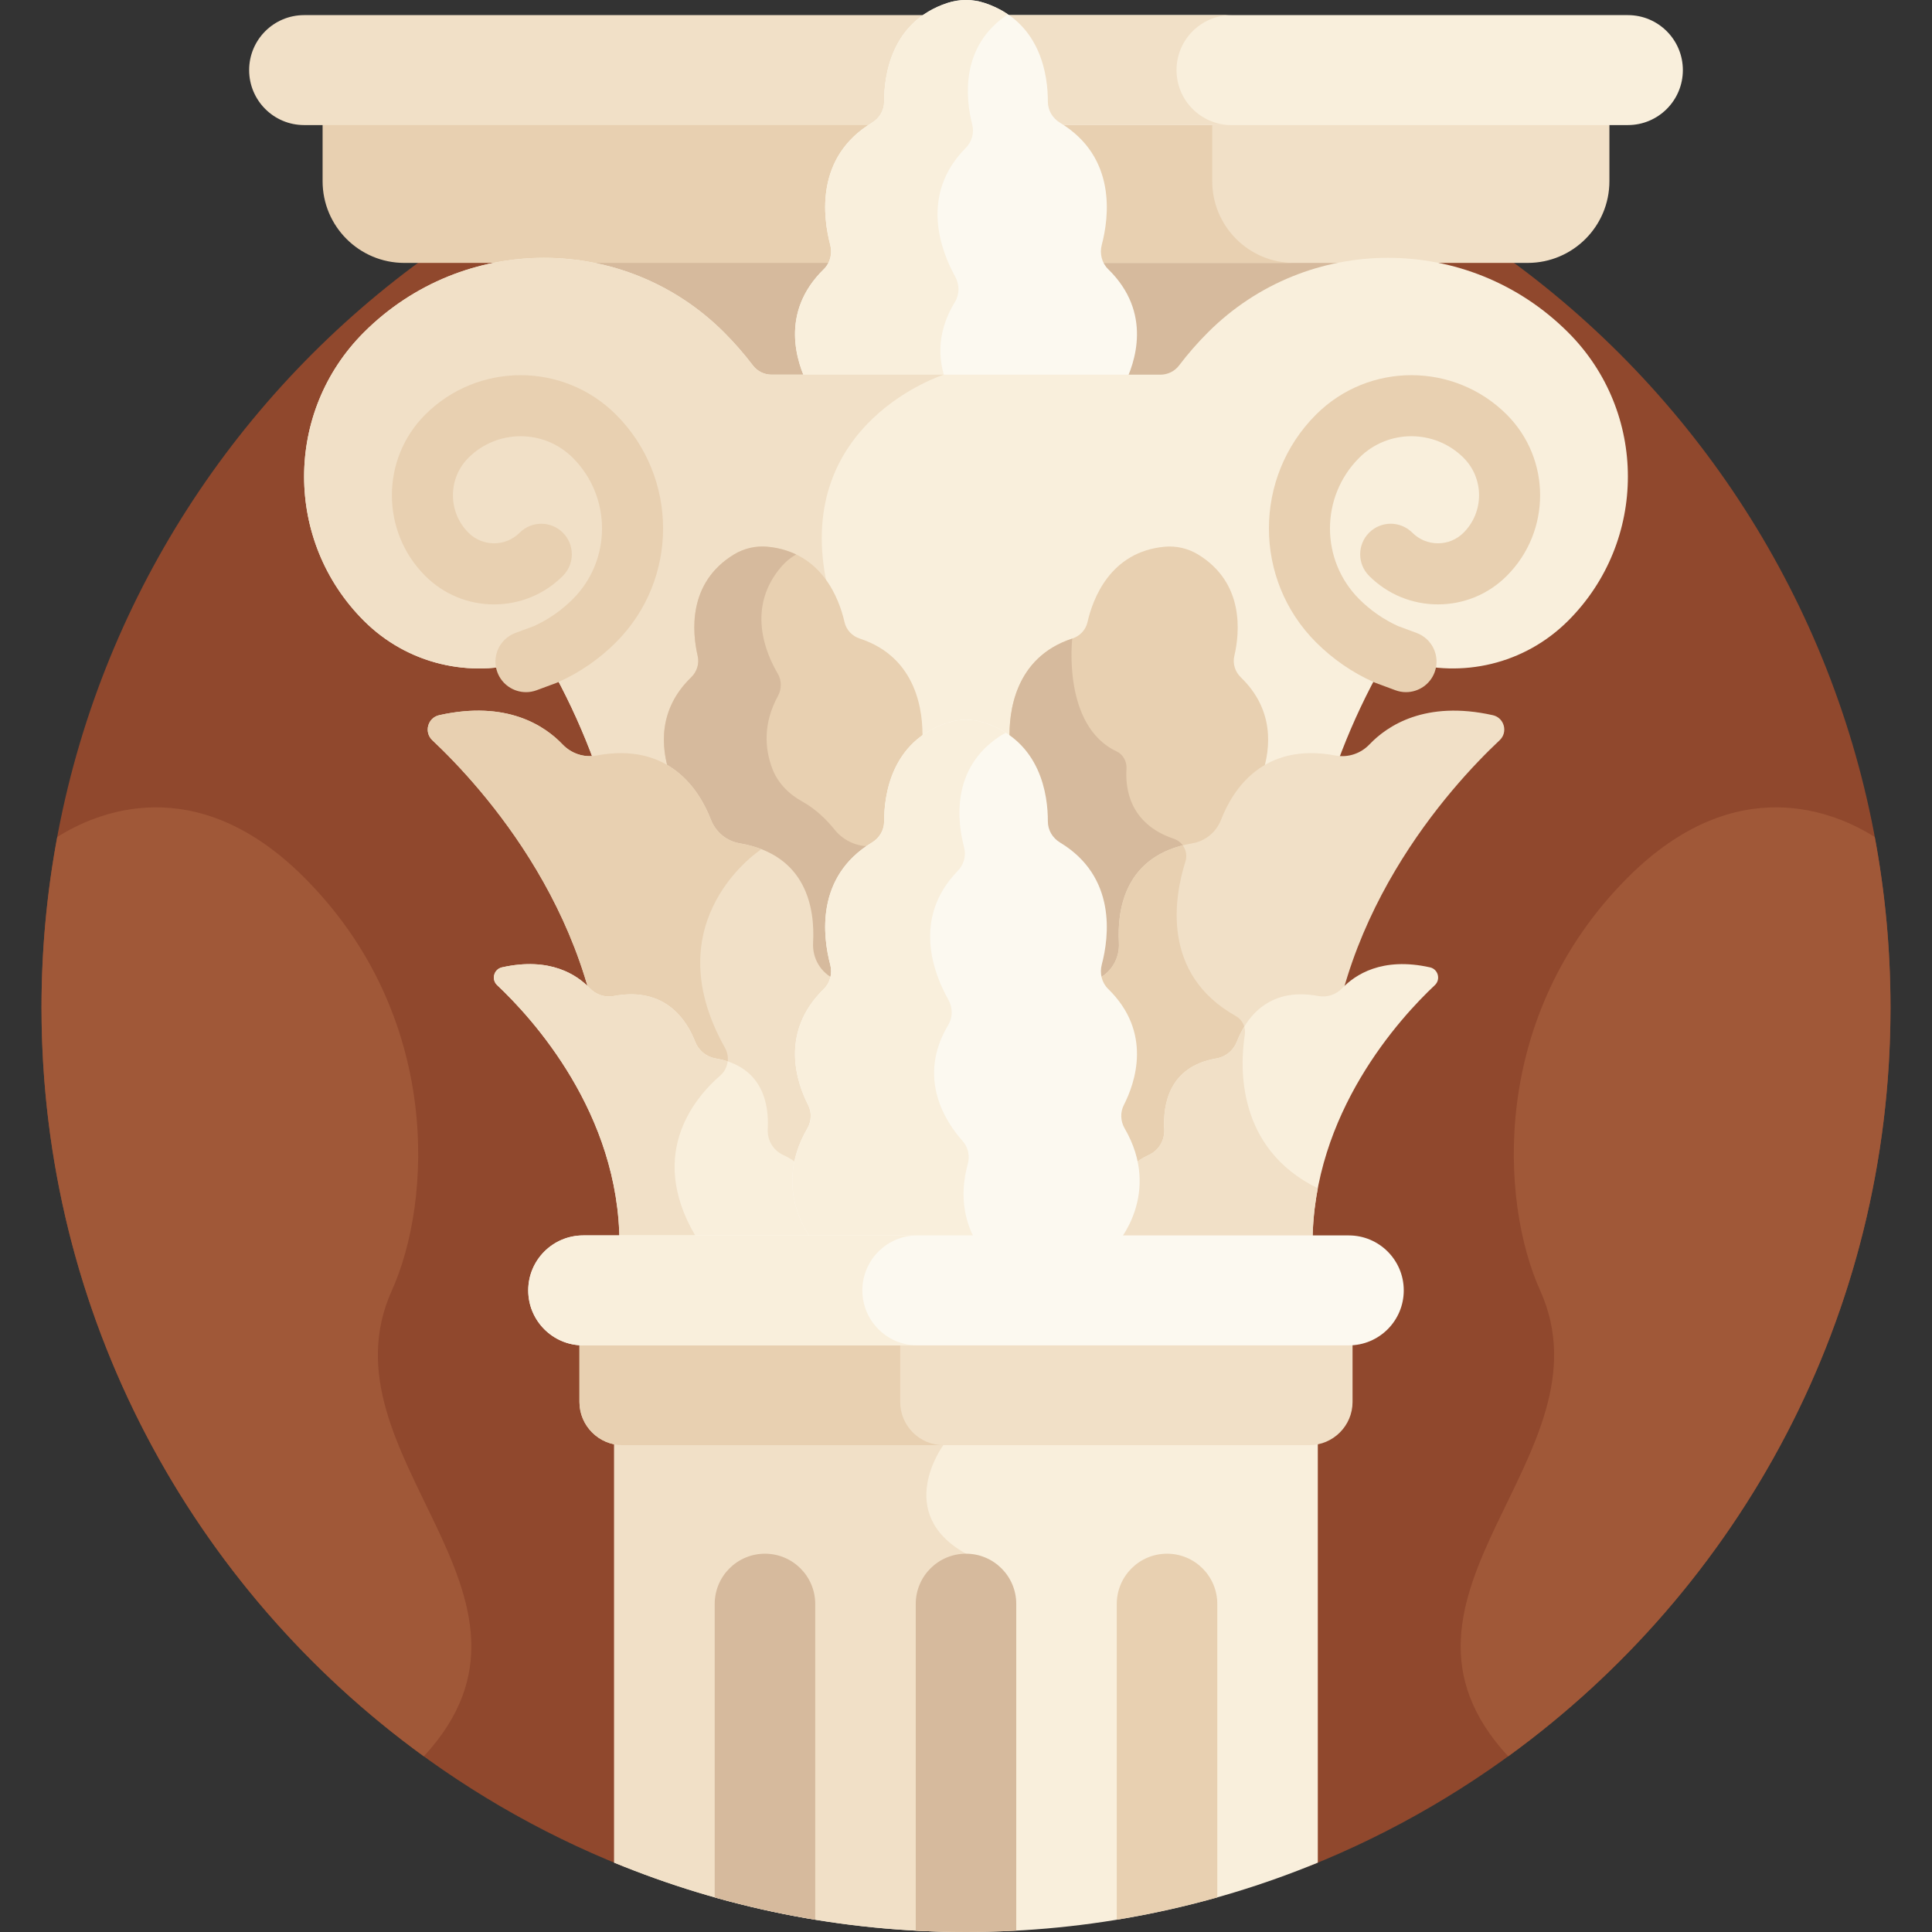 <svg id="Layer_1" enable-background="new 0 0 512 512" height="512" viewBox="0 0 512 512" width="512" xmlns="http://www.w3.org/2000/svg"><rect x="0" y="0" width="512" height="512" fill="#333333" stroke="none"/><g><path d="m256 22c-135.31 0-245 109.69-245 245 0 103.233 63.853 191.544 154.214 227.618h181.572c90.362-36.074 154.214-124.385 154.214-227.618 0-135.31-109.69-245-245-245z" fill="#90482d"/><path d="m143.368 63.009h224.469v39.521h-224.469z" fill="#d6ba9d"/><path d="m164.995 380.82c-.763 0-1.507-.079-2.229-.223v113.021c28.742 11.837 60.222 18.382 93.234 18.382s64.492-6.545 93.234-18.383v-113.02c-.721.144-1.466.223-2.229.223z" fill="#f9efdc"/><path d="m249.995 382.978-4.417-2.158h-80.583c-.763 0-1.507-.079-2.229-.223v113.021c28.742 11.837 60.222 18.382 93.234 18.382v-100.253c-19.391-10.768-6.005-28.769-6.005-28.769z" fill="#f1e0c7"/><path d="m221.583 64.466c-4.819-18.256 4.413-26.981 10.344-30.556 1.233-.743 2.217-1.753 2.902-2.924h-149.339v17.025c0 11.965 9.699 21.665 21.664 21.665h114.143c.629-1.618.754-3.441.286-5.21z" fill="#e8d0b1"/><path d="m277.171 30.986c.685 1.171 1.669 2.18 2.902 2.922 5.931 3.577 15.163 12.302 10.344 30.557-.467 1.769-.342 3.592.286 5.21h114.143c11.965 0 21.664-9.699 21.664-21.665v-17.024z" fill="#f1e0c7"/><path d="m321.255 48.011v-17.025h-44.084c.685 1.171 1.669 2.18 2.902 2.922 5.931 3.577 15.163 12.302 10.344 30.557-.466 1.769-.342 3.592.286 5.21h52.217c-11.966.001-21.665-9.699-21.665-21.664z" fill="#e8d0b1"/><path d="m235.386 26.932c-.017-6.436 1.54-17.196 11.176-22.925h-165.968c-8.047 0-14.569 6.523-14.569 14.569s6.522 14.569 14.569 14.569h151.492c2.076-1.444 3.307-3.723 3.3-6.213z" fill="#f1e0c7"/><path d="m431.407 4.007h-165.968c9.635 5.729 11.193 16.489 11.176 22.925-.007 2.491 1.224 4.769 3.299 6.213h151.493c8.046 0 14.569-6.522 14.569-14.569-.001-8.047-6.523-14.569-14.569-14.569z" fill="#f9efdc"/><path d="m311.79 18.575c0-8.046 6.522-14.569 14.569-14.569h-60.92c9.635 5.729 11.193 16.489 11.176 22.925-.007 2.491 1.224 4.769 3.299 6.212h46.445c-8.047.001-14.569-6.521-14.569-14.568z" fill="#f1e0c7"/><path d="m214.358 102.529h83.285c.064-.152.12-.306.196-.455 3.019-5.913 7.622-19.234-4.164-30.743-1.705-1.665-2.301-4.148-1.693-6.452 1.935-7.33 3.986-23.277-11.074-32.357-1.972-1.189-3.221-3.285-3.215-5.588.019-6.878-1.818-21.185-16.735-26.135-3.211-1.066-6.706-1.066-9.917 0-14.916 4.951-16.753 19.258-16.735 26.135.006 2.303-1.243 4.399-3.215 5.588-15.06 9.08-13.008 25.026-11.074 32.357.608 2.304.012 4.787-1.692 6.452-11.787 11.51-7.183 24.83-4.165 30.743.077.149.134.303.198.455z" fill="#fcf9f0"/><g><path d="m253.086 79.982c1.243-2.033 1.209-4.586.053-6.67-3.678-6.629-9.589-21.581 2.774-34.087 1.619-1.638 2.314-3.976 1.741-6.207-1.695-6.604-3.409-20.728 9.457-29.222-1.753-1.189-3.788-2.211-6.154-2.997-3.211-1.066-6.706-1.066-9.917 0-14.916 4.951-16.753 19.258-16.735 26.135.006 2.303-1.243 4.399-3.215 5.588-15.06 9.08-13.008 25.026-11.074 32.357.608 2.304.012 4.787-1.692 6.452-11.787 11.51-7.183 24.83-4.165 30.743.076.149.133.303.196.455h36.933c-2.568-5.9-3.562-13.78 1.798-22.547z" fill="#f9efdc"/></g><g><path d="m415.586 88.102c-26.367-26.367-69.117-26.367-95.485 0-2.779 2.78-5.324 5.704-7.635 8.75-1.172 1.544-3.005 2.439-4.944 2.439-5.724 0-97.322 0-103.046 0-1.938 0-3.772-.895-4.944-2.439-2.31-3.046-4.855-5.971-7.635-8.75-26.367-26.367-69.117-26.367-95.484 0-21.094 21.094-21.094 55.294 0 76.388 11.633 11.633 28.249 15.247 42.978 10.841 3.044-.911 6.298.474 7.608 3.369l.001.003c.061.134.126.266.196.395 3.987 7.373 7.408 15.004 10.286 22.82.299-.032.598-.055.896-.111 6.831-1.287 12.75-.507 17.601 2.311l3.307 1.922-.922-3.712c-2.118-8.523-.126-15.809 5.922-21.657 1.973-1.907 2.787-4.601 2.182-7.207-1.504-6.458-2.349-18.312 8.882-25.145 2.352-1.432 5.159-2.078 7.901-1.818 13.09 1.239 17.508 12.27 18.976 18.736.593 2.607 2.504 4.674 5.111 5.529 13.544 4.435 15.531 16.983 15.511 24.069l-.009 3.151 2.567-1.828c1.809-1.289 3.876-2.324 6.143-3.076 2.869-.953 6.028-.953 8.897 0 2.267.753 4.333 1.788 6.143 3.076l2.567 1.828-.01-3.151c-.02-7.085 1.968-19.634 15.511-24.069 2.607-.855 4.518-2.921 5.111-5.529 1.468-6.466 5.886-17.497 18.976-18.736 2.738-.259 5.548.386 7.901 1.818 11.233 6.833 10.387 18.686 8.882 25.145-.606 2.605.209 5.3 2.182 7.207 6.048 5.849 8.04 13.135 5.921 21.656l-.923 3.713 3.308-1.922c4.851-2.821 10.771-3.598 17.602-2.311.298.056.597.079.896.111 2.878-7.816 6.299-15.447 10.286-22.82.07-.13.135-.261.196-.395l.004-.003c1.31-2.895 4.565-4.28 7.608-3.369 14.729 4.406 31.345.792 42.978-10.841 21.094-21.093 21.094-55.294 0-76.388z" fill="#f9efdc"/></g><path d="m250.123 99.292c-22.239 0-43.015 0-45.646 0-1.938 0-3.772-.895-4.944-2.439-2.31-3.046-4.855-5.971-7.634-8.75-26.368-26.367-69.118-26.367-95.485 0-21.094 21.094-21.094 55.294 0 76.388 11.633 11.633 28.249 15.247 42.978 10.841 3.044-.911 6.298.474 7.608 3.369l.001.003c.061.134.126.266.196.395 3.987 7.373 7.408 15.004 10.286 22.82.299-.032.598-.055.896-.111 6.831-1.287 12.75-.507 17.601 2.311l3.307 1.922-.922-3.712c-2.118-8.523-.126-15.809 5.922-21.657 1.973-1.907 2.788-4.601 2.182-7.207-1.504-6.458-2.349-18.312 8.882-25.145 2.352-1.432 5.159-2.078 7.901-1.818 8.051.762 12.818 5.229 15.639 10.058v-2.923c-8.166-41.875 31.232-54.345 31.232-54.345z" fill="#f1e0c7"/><g><path d="m372.607 183.427c-.935 0-1.885-.163-2.813-.507l-5.209-1.932c-.164-.061-.326-.128-.486-.199-5.719-2.554-10.882-6.111-15.346-10.575-16.635-16.635-16.635-43.701-.001-60.336 13.939-13.939 36.618-13.939 50.557 0 11.782 11.784 11.781 30.955 0 42.736-4.872 4.871-11.349 7.554-18.239 7.554s-13.367-2.683-18.239-7.555c-3.161-3.161-3.16-8.286 0-11.446 3.161-3.16 8.285-3.161 11.447.001 1.814 1.814 4.226 2.813 6.792 2.813s4.978-.999 6.792-2.814c5.47-5.47 5.47-14.371 0-19.842-7.626-7.626-20.036-7.626-27.664.001-10.323 10.323-10.323 27.119 0 37.441 3.001 3.001 6.457 5.402 10.274 7.139l4.949 1.836c4.191 1.554 6.329 6.213 4.774 10.404-1.208 3.262-4.3 5.281-7.588 5.281z" fill="#e8d0b1"/></g><g><path d="m139.393 183.427c-3.288 0-6.38-2.018-7.59-5.281-1.554-4.191.583-8.85 4.774-10.404l4.95-1.836c3.818-1.737 7.273-4.139 10.274-7.139 10.323-10.323 10.323-27.119 0-37.441-7.627-7.628-20.037-7.628-27.664 0-5.47 5.471-5.47 14.372 0 19.841 1.814 1.815 4.227 2.814 6.792 2.814s4.978-.999 6.792-2.813c3.162-3.162 8.285-3.161 11.447-.001 3.161 3.161 3.161 8.286.001 11.446-4.872 4.872-11.349 7.555-18.239 7.555-6.889 0-13.367-2.683-18.239-7.554-11.781-11.781-11.782-30.953 0-42.735 13.939-13.939 36.619-13.94 50.557-.001 16.634 16.635 16.634 43.701 0 60.336-4.463 4.462-9.626 8.021-15.346 10.575-.16.072-.322.138-.486.199l-5.209 1.932c-.929.343-1.879.507-2.814.507z" fill="#e8d0b1"/></g><g><path d="m357.443 355.459h-202.886c-.337 0-.666-.028-.997-.051v16.135c0 6.289 5.146 11.435 11.435 11.435h182.01c6.289 0 11.435-5.146 11.435-11.435v-16.135c-.331.023-.66.051-.997.051z" fill="#f1e0c7"/></g><g><path d="m238.56 371.543v-16.084h-84.003c-.337 0-.666-.028-.997-.051v16.135c0 6.289 5.146 11.435 11.435 11.435h85c-6.289 0-11.435-5.146-11.435-11.435z" fill="#e8d0b1"/></g><path d="m267.512 196.849c7.316 5.843 8.578 15.087 8.563 20.828-.007 2.855 1.487 5.464 3.998 6.979 5.931 3.577 15.163 12.302 10.344 30.557-.342 1.29-.37 2.669-.082 3.989l.492 2.255 1.953-1.231c3.538-2.229 5.591-6.24 5.359-10.468-.538-9.757 2.166-21.959 18.105-24.671 3.991-.679 7.391-3.468 8.872-7.28 1.531-3.947 4.372-9.166 9.404-12.689 2.323-7.049 3.136-17.082-5.681-25.608-1.524-1.473-2.211-3.611-1.73-5.675 1.436-6.165 2.74-19.377-9.617-26.894-2.66-1.618-5.795-2.34-8.895-2.046-14.4 1.363-19 13.816-20.402 19.989-.47 2.067-2.022 3.689-4.037 4.349-15.381 5.037-16.831 19.763-16.608 26.737.008.293-.007.588-.038.879z" fill="#e8d0b1"/><path d="m276.074 217.676c-.007 2.855 1.487 5.464 3.999 6.979 5.931 3.577 15.163 12.302 10.344 30.557-.341 1.29-.37 2.669-.082 3.989l.493 2.255 1.953-1.231c3.538-2.229 5.591-6.24 5.359-10.468-.514-9.32 1.939-20.864 16.051-24.244-.43-1.466-1.553-2.704-3.109-3.227-11.78-3.965-12.896-13.387-12.551-18.528.13-1.936-.874-3.808-2.629-4.635-14.464-6.816-11.744-29.893-11.744-29.893-15.381 5.036-16.831 19.763-16.608 26.737.009.296-.005.591-.036.882 7.314 5.843 8.576 15.087 8.56 20.827z" fill="#d6ba9d"/><path d="m186.885 217.806c1.481 3.812 4.88 6.602 8.872 7.28 15.939 2.713 18.643 14.915 18.105 24.673-.232 4.227 1.821 8.238 5.359 10.467l1.953 1.231.492-2.255c.288-1.319.259-2.699-.082-3.989-4.819-18.255 4.413-26.981 10.344-30.557 2.511-1.514 4.006-4.124 3.998-6.979-.016-5.741 1.246-14.985 8.563-20.828-.031-.291-.046-.585-.036-.882.223-6.974-1.227-21.701-16.608-26.737-2.014-.66-3.567-2.282-4.037-4.349-1.402-6.173-6.002-18.626-20.402-19.989-3.1-.293-6.235.428-8.895 2.046-12.357 7.518-11.053 20.729-9.617 26.894.481 2.064-.207 4.202-1.73 5.675-8.815 8.525-8.004 18.556-5.682 25.605 5.031 3.525 7.872 8.747 9.403 12.694z" fill="#e8d0b1"/><path d="m231.828 224.165c-4.011.548-8.09-1.096-10.645-4.29-1.982-2.48-4.882-5.425-8.679-7.524-3.562-1.97-6.484-4.986-7.893-8.805-1.975-5.353-2.36-11.903 1.551-19.096 1.012-1.862 1.029-4.107-.048-5.933-3.216-5.452-8.416-17.664 1.12-28.537 1.073-1.223 2.346-2.246 3.748-3.042-2.164-1.038-4.667-1.771-7.577-2.047-3.1-.293-6.235.428-8.895 2.047-12.357 7.518-11.053 20.729-9.617 26.894.481 2.064-.207 4.202-1.73 5.675-8.815 8.525-8.004 18.556-5.682 25.605 5.032 3.524 7.874 8.746 9.405 12.693 1.481 3.812 4.881 6.602 8.872 7.28 15.939 2.713 18.643 14.915 18.105 24.673-.232 4.227 1.821 8.238 5.359 10.467l1.953 1.231.492-2.255c.288-1.319.259-2.699-.082-3.989-4.82-18.255 4.413-26.981 10.344-30.557.305-.184.593-.385.868-.6-.323.034-.641.065-.969.11z" fill="#d6ba9d"/><path d="m395.616 189.533c-17.907-4.006-27.991 2.812-32.695 7.744-2.322 2.436-5.694 3.563-9.001 2.941-19.258-3.627-27.266 9.148-30.315 17.003-1.278 3.29-4.154 5.678-7.634 6.27-17.802 3.03-19.947 17.337-19.45 26.357.227 4.121-2.037 7.967-5.798 9.664-.098.044-.184.095-.281.139.376 1.35 1.084 2.593 2.101 3.585 10.791 10.537 7.045 22.597 3.852 28.85-1.248 2.449-1.154 5.355.252 7.772 8.296 14.279.629 25.523-1.391 28.082v1.619h47.702l8.855-37.029c0-48.668 32.641-84.175 45.615-96.366 2.266-2.13 1.222-5.952-1.812-6.631z" fill="#f1e0c7"/><path d="m290.724 259.511c-.098.044-.184.095-.281.139.376 1.35 1.085 2.593 2.101 3.585 10.791 10.537 7.045 22.597 3.852 28.85-1.248 2.449-1.154 5.355.252 7.772 8.296 14.279.629 25.523-1.391 28.082v1.619h47.702l3.817-15.963c-19.113-10.98-18.136-31.358-16.889-39.395.307-1.98-.626-3.953-2.374-4.932-19.947-11.185-16.298-31.689-13.355-40.979.478-1.508.155-3.069-.714-4.259-15.471 3.905-17.395 17.244-16.922 25.816.227 4.122-2.037 7.968-5.798 9.665z" fill="#e8d0b1"/><path d="m216.752 327.94c-1.971-2.546-9.618-13.937-1.399-28.082 1.406-2.418 1.5-5.323.251-7.774-3.192-6.252-6.937-18.312 3.853-28.848 1.017-.993 1.725-2.236 2.101-3.585-.097-.045-.183-.095-.281-.139-3.762-1.697-6.026-5.543-5.798-9.664.497-9.02-1.647-23.326-19.449-26.357-3.48-.592-6.356-2.98-7.634-6.27-3.049-7.854-11.057-20.629-30.315-17.003-3.307.623-6.679-.505-9.001-2.941-4.704-4.932-14.788-11.75-32.695-7.744-3.034.679-4.078 4.501-1.812 6.63 12.974 12.191 45.615 47.698 45.615 96.366l8.855 37.029h47.71v-1.618z" fill="#f1e0c7"/><path d="m190.89 285.011c2.115-1.838 2.602-4.896 1.23-7.339-19.115-34.013 9.636-52.615 9.658-52.629-1.708-.66-3.613-1.189-5.748-1.553-3.48-.592-6.356-2.98-7.634-6.27-3.049-7.854-11.057-20.629-30.315-17.003-3.307.623-6.678-.505-9.001-2.941-4.704-4.932-14.788-11.75-32.695-7.744-3.034.679-4.078 4.501-1.812 6.63 12.974 12.191 45.615 47.698 45.615 96.366l8.855 37.029h16.52c-14.817-22.763-1.785-38.367 5.327-44.546z" fill="#e8d0b1"/><path d="m378.965 256.36c-12.726-2.847-19.893 1.999-23.236 5.504-1.651 1.731-4.047 2.533-6.397 2.09-13.687-2.578-19.378 6.502-21.545 12.084-.908 2.338-2.952 4.035-5.425 4.456-12.652 2.154-14.176 12.321-13.823 18.732.162 2.928-1.448 5.662-4.121 6.868-1.746.788-3.181 1.756-4.36 2.844 1.633 9.271-2.712 16.221-4.515 18.629.241 1.239.47 1.994.47 1.994h51.821c0-34.588 23.198-59.823 32.418-68.487 1.611-1.515.869-4.232-1.287-4.714z" fill="#f9efdc"/><path d="m296.014 329.559h51.82c0-5.095.514-9.98 1.402-14.646-.001 0-.002-.001-.003-.001-21.664-10.587-20.645-32.342-19.347-40.71.113-.729.055-1.456-.147-2.134-.847 1.385-1.483 2.759-1.953 3.97-.908 2.338-2.952 4.035-5.425 4.456-12.652 2.154-14.177 12.321-13.823 18.732.162 2.928-1.448 5.662-4.121 6.868-1.746.788-3.181 1.756-4.36 2.844 1.633 9.271-2.712 16.221-4.515 18.629.242 1.237.472 1.992.472 1.992z" fill="#f1e0c7"/><path d="m211.968 308.962c-1.185-1.098-2.627-2.076-4.386-2.869-2.673-1.206-4.283-3.94-4.121-6.868.354-6.411-1.171-16.578-13.823-18.732-2.473-.421-4.518-2.118-5.425-4.456-2.167-5.582-7.858-14.661-21.545-12.084-2.35.443-4.746-.359-6.397-2.09-3.343-3.505-10.51-8.35-23.236-5.504-2.156.482-2.898 3.199-1.288 4.712 9.22 8.664 32.418 33.899 32.418 68.487h51.821s.232-.761.474-2.009c-1.771-2.414-6.057-9.397-4.492-18.587z" fill="#f9efdc"/><path d="m190.89 285.011c1.135-.987 1.784-2.327 1.946-3.733-.978-.322-2.04-.588-3.198-.785-2.473-.421-4.517-2.118-5.425-4.456-2.167-5.582-7.858-14.661-21.545-12.084-2.35.443-4.746-.359-6.397-2.09-3.343-3.505-10.51-8.35-23.236-5.504-2.156.482-2.898 3.199-1.288 4.712 9.221 8.664 32.419 33.899 32.419 68.487h21.396c-14.816-22.764-1.784-38.368 5.328-44.547z" fill="#f1e0c7"/><path d="m298.046 299.045c-1.112-1.915-1.214-4.252-.207-6.224 3.019-5.913 7.622-19.234-4.164-30.743-1.705-1.665-2.301-4.148-1.693-6.452 1.935-7.33 3.986-23.277-11.074-32.357-1.972-1.189-3.221-3.285-3.215-5.588.019-6.878-1.818-21.185-16.735-26.135-3.211-1.066-6.706-1.066-9.917 0-14.916 4.951-16.753 19.258-16.735 26.135.006 2.303-1.243 4.399-3.215 5.588-15.06 9.079-13.008 25.026-11.074 32.357.608 2.304.012 4.787-1.692 6.452-11.787 11.51-7.183 24.83-4.165 30.743 1.007 1.972.905 4.31-.208 6.224-10.005 17.218 2.032 30.514 2.032 30.514h40.016 40.014s12.037-13.296 2.032-30.514z" fill="#fcf9f0"/><path d="m256.478 308.448c.59-2.134.094-4.421-1.38-6.073-4.422-4.953-12.257-16.667-3.78-30.793 1.226-2.043 1.172-4.596-.002-6.67-3.733-6.599-9.767-21.502 2.493-34.108 1.606-1.651 2.281-3.995 1.69-6.221-1.765-6.647-3.621-20.952 9.549-29.528.491-.319 1.002-.599 1.522-.86-1.629-1.039-3.484-1.942-5.613-2.648-3.211-1.066-6.706-1.066-9.917 0-14.916 4.951-16.753 19.258-16.735 26.135.006 2.303-1.243 4.399-3.215 5.588-15.06 9.079-13.008 25.026-11.074 32.357.608 2.304.012 4.787-1.692 6.452-11.787 11.51-7.183 24.83-4.165 30.743 1.007 1.972.905 4.31-.208 6.224-10.005 17.218 2.032 30.514 2.032 30.514h40.017 2.99c-2.915-4.842-5.06-11.889-2.512-21.112z" fill="#f9efdc"/><path d="m309.277 411.747c-7.356 0-13.319 5.963-13.319 13.319v83.672c9.055-1.485 17.946-3.454 26.638-5.904v-77.768c0-7.356-5.963-13.319-13.319-13.319z" fill="#e8d0b1"/><path d="m216.043 508.739v-83.672c0-7.356-5.963-13.319-13.319-13.319s-13.319 5.963-13.319 13.319v77.768c8.691 2.449 17.583 4.418 26.638 5.904z" fill="#d6ba9d"/><path d="m256 411.747c-7.356 0-13.319 5.963-13.319 13.319v86.57c4.41.236 8.85.364 13.319.364s8.909-.128 13.319-.364v-86.57c0-7.356-5.963-13.319-13.319-13.319z" fill="#d6ba9d"/><g><path d="m357.443 356.538h-202.886c-8.046 0-14.569-6.523-14.569-14.569s6.523-14.569 14.569-14.569h202.885c8.046 0 14.569 6.523 14.569 14.569s-6.522 14.569-14.568 14.569z" fill="#fcf9f0"/></g><path d="m228.535 341.969c0-8.046 6.523-14.569 14.569-14.569h-88.547c-8.046 0-14.569 6.523-14.569 14.569s6.523 14.569 14.569 14.569h88.547c-8.046 0-14.569-6.522-14.569-14.569z" fill="#f9efdc"/><g fill="#a05838"><path d="m501 267c0-15.435-1.443-30.531-4.172-45.174-9.971-6.337-36.529-18.203-65.421 10.69-36.674 36.674-33.864 85.956-23.26 109.454 19.788 43.851-47.926 80.793-8.466 123.476 61.387-44.521 101.319-116.814 101.319-198.446z"/><path d="m11 267c0-15.435 1.443-30.531 4.172-45.174 9.972-6.337 36.529-18.203 65.421 10.69 36.674 36.674 33.864 85.956 23.26 109.454-19.788 43.851 47.926 80.793 8.466 123.476-61.387-44.521-101.319-116.814-101.319-198.446z"/></g></g></svg>